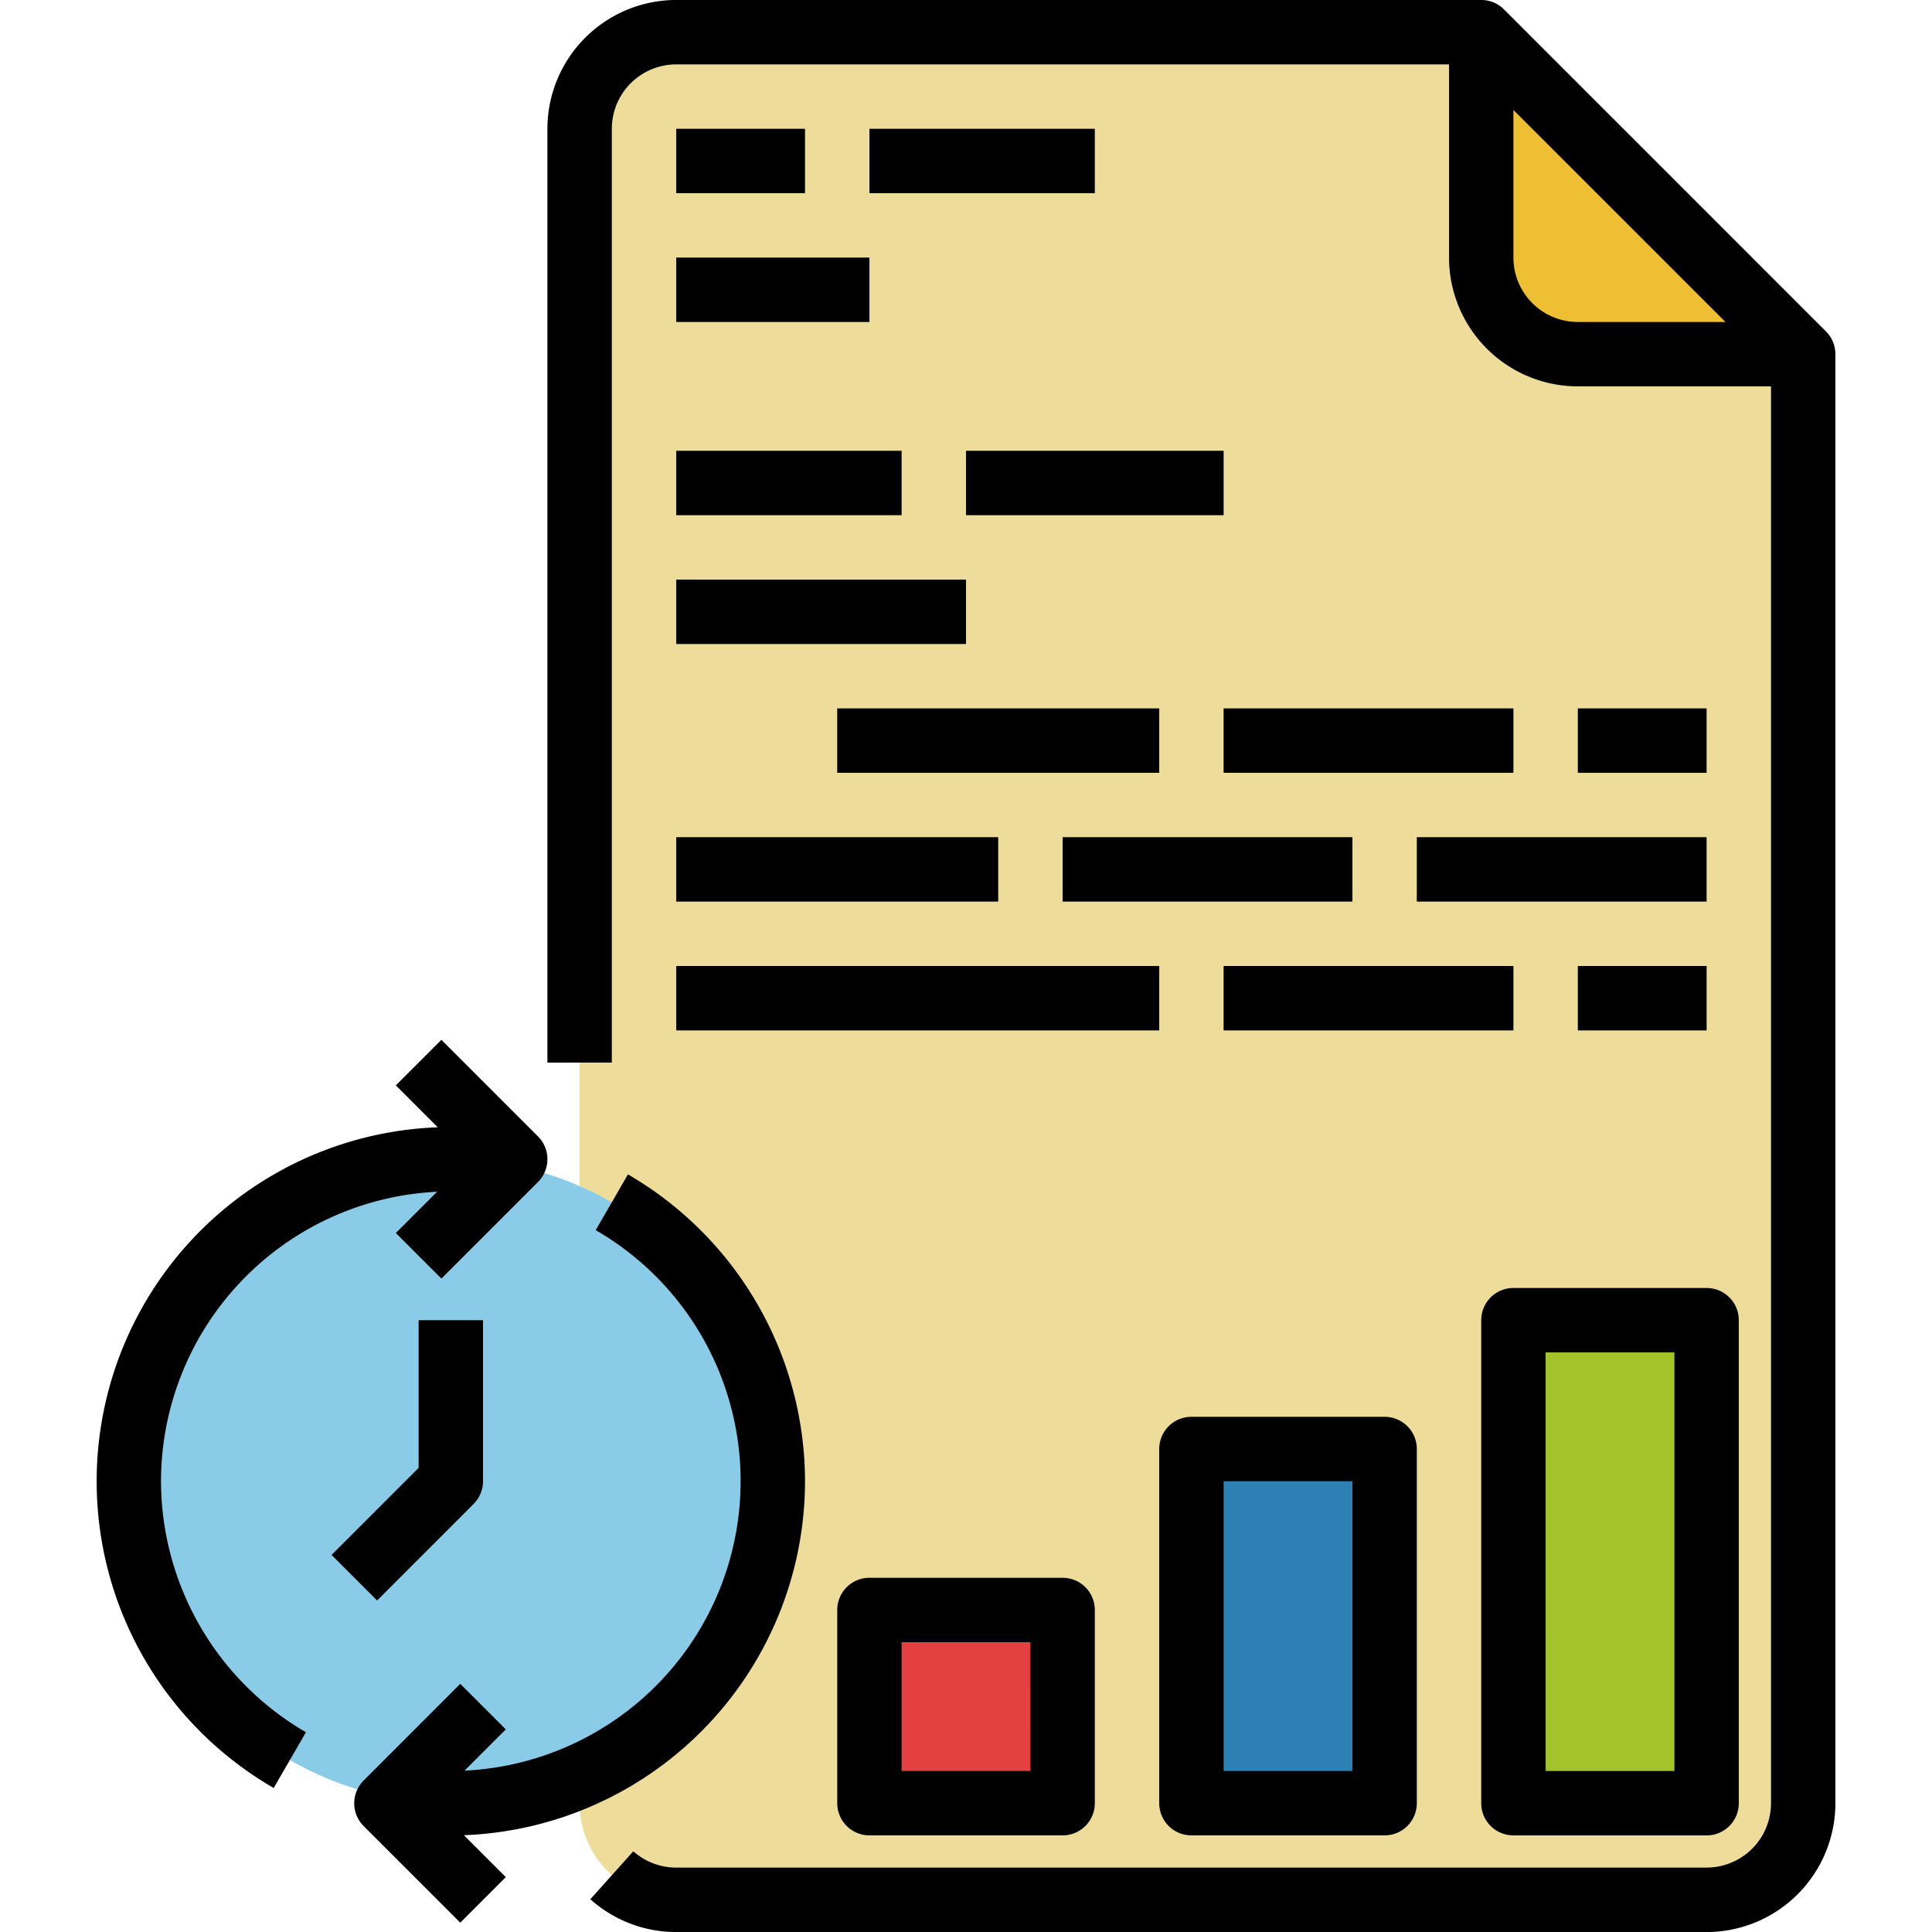 <svg xmlns="http://www.w3.org/2000/svg" xmlns:xlink="http://www.w3.org/1999/xlink" width="71" height="71" viewBox="0 0 71 71">
  <defs>
    <clipPath id="clip-path">
      <rect id="Rectángulo_306935" data-name="Rectángulo 306935" width="71" height="71" transform="translate(218 20981)" fill="#583cb6" stroke="#707070" stroke-width="1"/>
    </clipPath>
  </defs>
  <g id="Enmascarar_grupo_878428" data-name="Enmascarar grupo 878428" transform="translate(-218 -20981)" clip-path="url(#clip-path)">
    <g id="tiempo-real" transform="translate(215.634 20978.633)">
      <path id="Trazado_631171" data-name="Trazado 631171" d="M68.633,15.383,56.8,3.55H27.217a3.55,3.55,0,0,0-3.55,3.55V68.633a3.55,3.55,0,0,0,3.55,3.55H65.083a3.55,3.55,0,0,0,3.55-3.55Z" fill="#eedc9a"/>
      <path id="Trazado_631172" data-name="Trazado 631172" d="M56.8,3.55v8.283a3.55,3.55,0,0,0,3.55,3.55h8.283Z" fill="#eebe33"/>
      <path id="Trazado_631173" data-name="Trazado 631173" d="M34.317,61.533h7.1v7.1h-7.1Z" fill="#e44042"/>
      <path id="Trazado_631174" data-name="Trazado 631174" d="M46.15,55.617h7.1V68.633h-7.1Z" fill="#2d80b3"/>
      <path id="Trazado_631175" data-name="Trazado 631175" d="M57.983,50.883h7.1v17.75h-7.1Z" fill="#a2c32a"/>
      <circle id="Elipse_7767" data-name="Elipse 7767" cx="11.833" cy="11.833" r="11.833" transform="translate(7.1 44.967)" fill="#8acce7"/>
      <path id="Trazado_631176" data-name="Trazado 631176" d="M69.47,14.547,57.637,2.713a1.184,1.184,0,0,0-.837-.347H27.217A4.739,4.739,0,0,0,22.483,7.1V41.417H24.85V7.1a2.369,2.369,0,0,1,2.367-2.367h28.4v7.1a4.739,4.739,0,0,0,4.733,4.733h7.1V68.633A2.369,2.369,0,0,1,65.083,71H27.217a2.362,2.362,0,0,1-1.577-.6l-1.579,1.763a4.726,4.726,0,0,0,3.156,1.206H65.083a4.739,4.739,0,0,0,4.733-4.733V15.383a1.184,1.184,0,0,0-.347-.837ZM57.983,11.833V6.407L65.777,14.2H60.35A2.369,2.369,0,0,1,57.983,11.833Z"/>
      <path id="Trazado_631177" data-name="Trazado 631177" d="M27.217,7.1H31.95V9.467H27.217Z"/>
      <path id="Trazado_631178" data-name="Trazado 631178" d="M34.317,7.1H42.6V9.467H34.317Z"/>
      <path id="Trazado_631179" data-name="Trazado 631179" d="M27.217,11.833h7.1V14.2h-7.1Z"/>
      <path id="Trazado_631180" data-name="Trazado 631180" d="M27.217,18.933H35.5V21.3H27.217Z"/>
      <path id="Trazado_631181" data-name="Trazado 631181" d="M37.867,18.933h9.467V21.3H37.867Z"/>
      <path id="Trazado_631182" data-name="Trazado 631182" d="M27.217,23.667h10.65v2.367H27.217Z"/>
      <path id="Trazado_631183" data-name="Trazado 631183" d="M33.133,28.4H44.967v2.367H33.133Z"/>
      <path id="Trazado_631184" data-name="Trazado 631184" d="M47.333,28.4h10.65v2.367H47.333Z"/>
      <path id="Trazado_631185" data-name="Trazado 631185" d="M60.35,28.4h4.733v2.367H60.35Z"/>
      <path id="Trazado_631186" data-name="Trazado 631186" d="M27.217,33.133H39.05V35.5H27.217Z"/>
      <path id="Trazado_631187" data-name="Trazado 631187" d="M41.417,33.133h10.65V35.5H41.417Z"/>
      <path id="Trazado_631188" data-name="Trazado 631188" d="M54.433,33.133h10.65V35.5H54.433Z"/>
      <path id="Trazado_631189" data-name="Trazado 631189" d="M27.217,37.867h17.75v2.367H27.217Z"/>
      <path id="Trazado_631190" data-name="Trazado 631190" d="M47.333,37.867h10.65v2.367H47.333Z"/>
      <path id="Trazado_631191" data-name="Trazado 631191" d="M60.35,37.867h4.733v2.367H60.35Z"/>
      <path id="Trazado_631192" data-name="Trazado 631192" d="M34.317,60.35a1.183,1.183,0,0,0-1.183,1.183v7.1a1.183,1.183,0,0,0,1.183,1.183h7.1A1.183,1.183,0,0,0,42.6,68.633v-7.1a1.183,1.183,0,0,0-1.183-1.183Zm5.917,7.1H35.5V62.717h4.733Z"/>
      <path id="Trazado_631193" data-name="Trazado 631193" d="M44.967,68.633a1.183,1.183,0,0,0,1.183,1.183h7.1a1.183,1.183,0,0,0,1.183-1.183V55.617a1.183,1.183,0,0,0-1.183-1.183h-7.1a1.183,1.183,0,0,0-1.183,1.183ZM47.333,56.8h4.733V67.45H47.333Z"/>
      <path id="Trazado_631194" data-name="Trazado 631194" d="M57.983,69.817h7.1a1.183,1.183,0,0,0,1.183-1.183V50.883A1.183,1.183,0,0,0,65.083,49.7h-7.1A1.183,1.183,0,0,0,56.8,50.883v17.75a1.183,1.183,0,0,0,1.183,1.183Zm1.183-17.75H63.9V67.45H59.167Z"/>
      <path id="Trazado_631195" data-name="Trazado 631195" d="M8.283,56.8A10.662,10.662,0,0,1,18.43,46.163L16.913,47.68l1.674,1.674,3.55-3.55a1.184,1.184,0,0,0,0-1.674l-3.55-3.55-1.674,1.674,1.54,1.54a13.018,13.018,0,0,0-6.029,24.281l1.185-2.049A10.692,10.692,0,0,1,8.283,56.8Z"/>
      <path id="Trazado_631196" data-name="Trazado 631196" d="M31.95,56.8a13.065,13.065,0,0,0-6.507-11.275l-1.185,2.049a10.651,10.651,0,0,1-4.821,19.863l1.517-1.517L19.28,64.247,15.73,67.8a1.184,1.184,0,0,0,0,1.674l3.55,3.55,1.674-1.674-1.54-1.54A13.032,13.032,0,0,0,31.95,56.8Z"/>
      <path id="Trazado_631197" data-name="Trazado 631197" d="M19.77,57.637a1.184,1.184,0,0,0,.347-.837V50.883H17.75V56.31l-3.2,3.2,1.674,1.674Z"/>
    </g>
  </g>
</svg>
